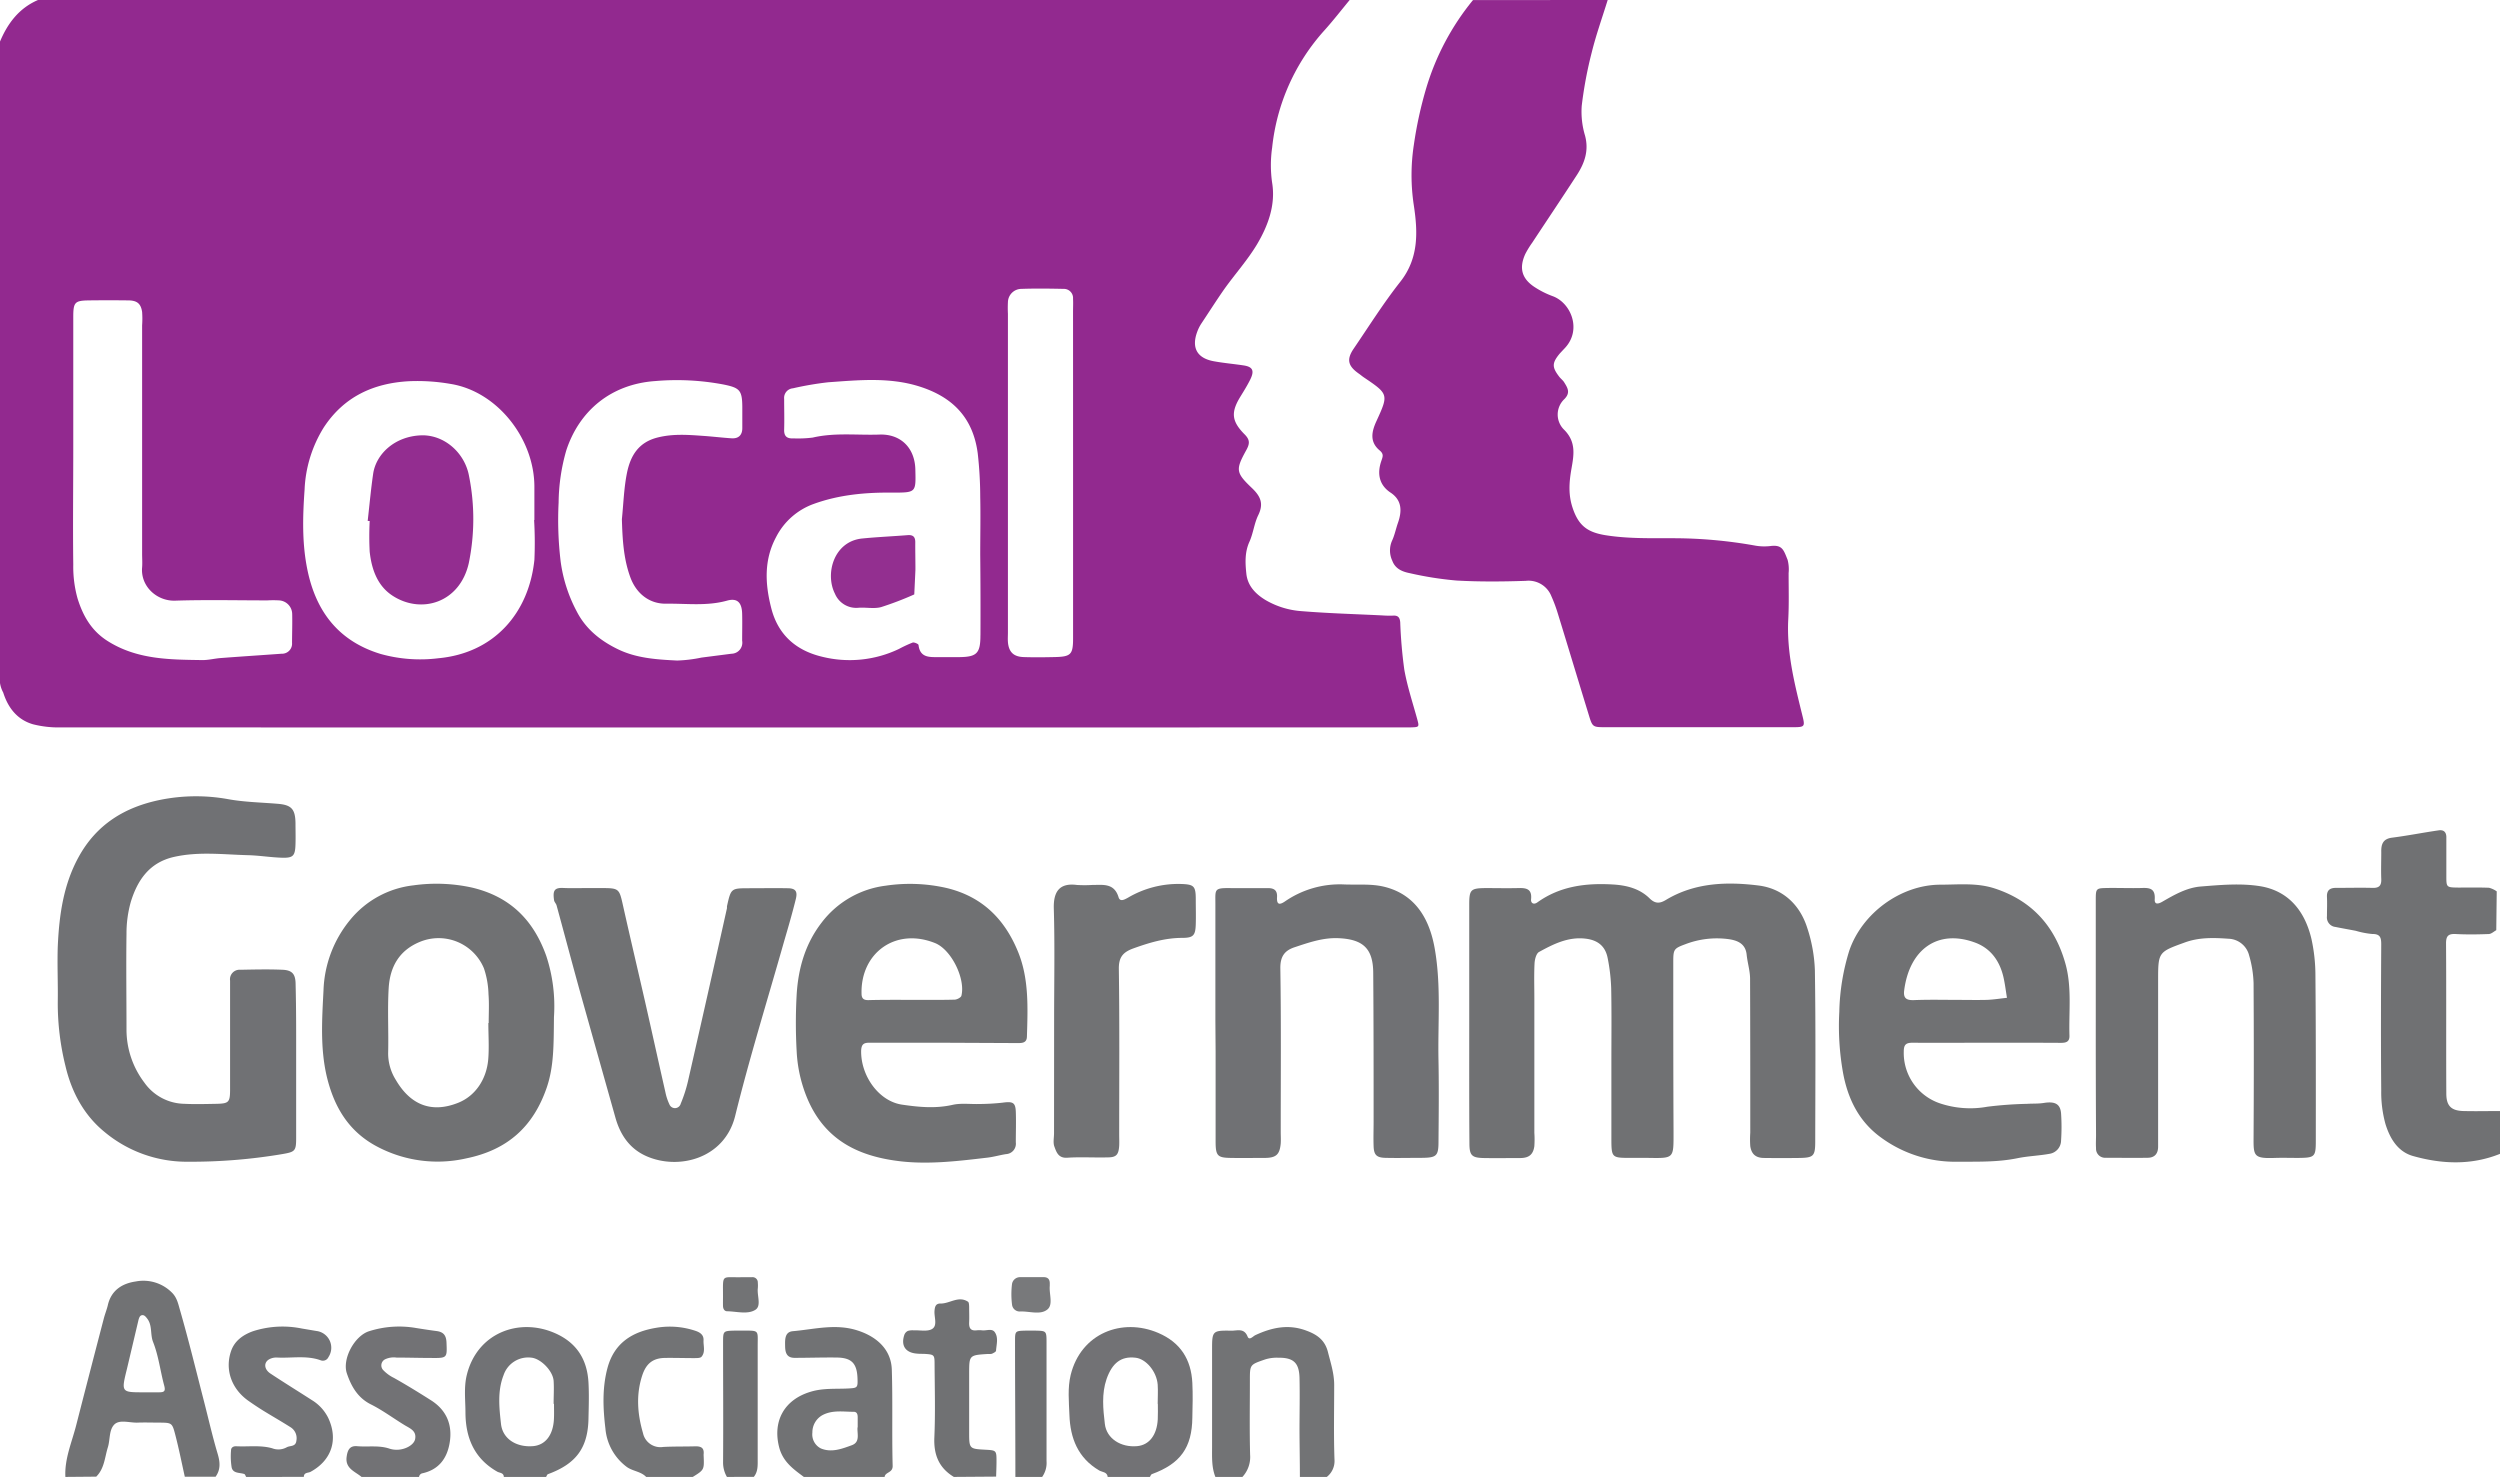 <svg id="Layer_1_copy_2" data-name="Layer 1 copy 2" xmlns="http://www.w3.org/2000/svg" viewBox="0 0 650 384"><defs><style>.cls-1{fill:#92298f}.cls-2{fill:#707173}.cls-3{fill:#707174}.cls-4{fill:#6f7072}.cls-5{fill:#717274}.cls-8{fill:#727375}.cls-9{fill:#727275}.cls-10{fill:#717275}</style></defs><g id="z7WAOR.tif"><path class="cls-1" d="M515.27 94.49c-1.4 4.52-3 9-4.13 13.55a105.44 105.44 0 0 0-2.62 13.96 21.57 21.57 0 0 0 .87 7.79c1 3.82-.08 7-2.07 10.11-3.85 5.93-7.79 11.8-11.68 17.7a23.37 23.37 0 0 0-1.8 2.94c-1.7 3.75-.87 6.53 2.66 8.74a22.65 22.65 0 0 0 4.38 2.18c4.81 1.69 7.72 8.68 3.32 13.46-.46.49-.94 1-1.37 1.46-2.06 2.49-2.09 3.54-.15 6.07.41.53 1 .95 1.31 1.5.87 1.41 1.66 2.65 0 4.32a5.51 5.51 0 0 0 0 8c3.14 3.19 2.47 6.6 1.85 10.14s-.83 6.8.34 10.22c1.54 4.53 3.81 6.23 8.43 7 5.77.93 11.54.78 17.32.8a120.85 120.85 0 0 1 21.65 1.91 13.62 13.62 0 0 0 4 .12c3.09-.39 3.43 1 4.47 3.59a9.8 9.8 0 0 1 .26 3.44c0 4 .12 8-.09 12-.46 8.7 1.69 17 3.73 25.28.63 2.55.5 2.79-2.22 2.79h-49c-3.37 0-3.41 0-4.4-3.26-2.68-8.73-5.31-17.48-8-26.21a37.59 37.59 0 0 0-1.7-4.58 6.38 6.38 0 0 0-6.65-4c-6 .2-12 .26-18-.08a87.94 87.94 0 0 1-12.1-1.9c-1.9-.38-3.8-1.06-4.61-3.24a6.27 6.27 0 0 1-.09-5.16c.69-1.46 1-3.1 1.54-4.64 1.09-3.07 1.1-5.93-1.9-7.92s-3.5-4.94-2.45-8.1c.4-1.2.79-1.88-.39-2.87-2.65-2.22-2.1-4.88-.82-7.65 3.18-6.94 3.14-7-3.33-11.37-.41-.28-.79-.61-1.2-.9-2.87-2-3.33-3.68-1.42-6.51 4-5.87 7.76-11.87 12.14-17.42 4.82-6.12 4.56-12.92 3.52-19.83a52 52 0 0 1 0-15.76 103.37 103.37 0 0 1 3.24-14.82 65.74 65.74 0 0 1 12.14-22.83z" transform="translate(-97.27 -94.49)"/><path class="cls-2" d="M747.27 394.49c-7.47 3-15.08 2.69-22.63.56-4-1.14-6-4.63-7.14-8.28a31.12 31.12 0 0 1-1.11-8.73c-.11-12.63-.07-25.26 0-37.89 0-1.72-.13-2.85-2.32-2.82a21.94 21.94 0 0 1-4.29-.83c-1.75-.34-3.52-.64-5.28-1a2.49 2.49 0 0 1-2.22-2.8c0-1.66.08-3.32 0-5s.7-2.37 2.35-2.36c3.16 0 6.32-.08 9.47 0 1.76.06 2.36-.6 2.3-2.29-.09-2.32 0-4.65 0-7-.05-2 .39-3.47 2.84-3.77 4-.51 8-1.31 12.08-1.9 1.44-.21 2.06.59 2 2v10c0 2.83.08 2.84 3.1 2.88 2.66 0 5.32-.06 8 .05a6 6 0 0 1 2 .94l-.12 10.09c-.65.35-1.29 1-2 1-2.82.11-5.66.15-8.49 0-1.91-.1-2.59.42-2.57 2.47.09 13 0 26 .07 39 0 3.24 1.3 4.47 4.48 4.55s6.33 0 9.49 0z" transform="translate(-97.27 -94.49)"/><path class="cls-1" d="M465.72 281.37c-1.17-4.24-2.56-8.44-3.33-12.76a122.45 122.45 0 0 1-1.06-12.29c-.09-1.2-.51-1.84-1.81-1.77a27.13 27.13 0 0 1-3-.06c-6.94-.34-13.9-.53-20.82-1.1a21.53 21.53 0 0 1-9.31-2.84c-2.7-1.61-4.74-3.76-5.07-6.9-.29-2.75-.44-5.56.8-8.3 1-2.21 1.24-4.78 2.31-6.95 1.46-3 .55-4.9-1.64-7-4.2-4-4.3-4.76-1.54-9.78.91-1.64 1.13-2.67-.37-4.18-3.5-3.52-3.59-5.84-1-10 .86-1.39 1.72-2.79 2.45-4.26 1.15-2.33.65-3.33-1.76-3.69-2.59-.39-5.22-.61-7.79-1.09-4.3-.81-5.76-3.52-4.23-7.65a10.56 10.56 0 0 1 1.11-2.2c2-3 3.94-6.06 6-9 2.78-3.88 6-7.47 8.45-11.56 2.86-4.83 4.85-10.22 3.92-15.95a32.09 32.09 0 0 1 0-9.18 53.84 53.84 0 0 1 13.61-30.5c2.28-2.54 4.38-5.25 6.56-7.89h-341c-5 2.13-8 6.15-10 11v166a7.67 7.67 0 0 0 .91 3.09c1.27 4 3.68 7.08 7.77 8.25a26.74 26.74 0 0 0 7.32.8q173.94.06 347.87 0h3c2.25-.06 2.23-.11 1.65-2.24zM173.2 261.6a2.62 2.62 0 0 1-2.73 2.86c-5.26.38-10.53.72-15.79 1.12-1.63.12-3.25.56-4.87.53-8.51-.12-17-.13-24.63-5-4.22-2.69-6.37-6.62-7.74-11a30.64 30.64 0 0 1-1.12-8.77c-.13-10.31 0-20.63 0-30.95v-33.45c0-3.93.4-4.3 4.2-4.35q5-.06 10 0c2.38 0 3.37.81 3.7 3a23.88 23.88 0 0 1 0 3.49v59.41c0 1.17.09 2.34 0 3.5-.45 4.92 3.81 8.83 8.59 8.67 8-.26 16-.07 24-.07a27.1 27.1 0 0 1 3 0 3.6 3.6 0 0 1 3.43 3.53c.06 2.48-.03 4.98-.04 7.48zm63-21.44c-1.45 13.67-10.4 24.14-25 25.48a38.17 38.17 0 0 1-15-1.13c-10.88-3.32-16.77-11-19-21.85-1.43-6.91-1.23-13.9-.74-20.82a33.17 33.17 0 0 1 5-16.23c5.25-8 12.91-11.48 22.07-12a50.18 50.18 0 0 1 10.83.69c12.24 1.93 21.93 14.35 21.85 26.91v8.5h-.07a101.91 101.91 0 0 1 .07 10.45zm51.26 24.3l-7.8 1a36.23 36.23 0 0 1-6.33.77c-5.23-.26-10.51-.58-15.34-2.91-4.54-2.19-8.38-5.22-10.76-9.84a38.53 38.53 0 0 1-4.19-13 90.54 90.54 0 0 1-.53-15.33 50.56 50.56 0 0 1 2-13.58c3.42-10.39 11.71-17.19 23.06-18a65.37 65.37 0 0 1 17.81.89c4.21.86 4.86 1.47 4.89 5.84v5.5c0 1.83-1 2.77-2.79 2.65-2.46-.16-4.92-.46-7.38-.63-3.93-.28-7.79-.58-11.77.4-5 1.22-7.07 4.68-8 9-.84 4-.95 8.17-1.37 12.26.15 5.17.41 10.25 2.21 15.14 1.54 4.19 4.94 6.9 9.29 6.83 5.27-.07 10.58.67 15.83-.79 2.67-.75 3.87.47 3.94 3.42.06 2.33 0 4.67 0 7a2.87 2.87 0 0 1-2.76 3.38zm64.72-4.76c0 4.64-.94 5.58-5.4 5.64h-5.49c-2.31 0-4.81.21-5.2-3.13 0-.29-1.12-.78-1.54-.65a33.68 33.68 0 0 0-3.56 1.66 29.69 29.69 0 0 1-20.06 2c-6.62-1.6-11.34-5.61-13.12-12.56-1.64-6.36-1.94-12.61 1.26-18.56a17.7 17.7 0 0 1 9.8-8.6c6.61-2.39 13.44-3 20.39-2.93 6.24 0 6.14 0 6-6-.13-5.71-3.88-9.29-9.35-9.09-5.78.2-11.58-.56-17.33.78a30.32 30.32 0 0 1-5 .21c-1.63.09-2.48-.47-2.43-2.26.08-2.66 0-5.32 0-8a2.5 2.5 0 0 1 2.28-2.76 82.66 82.66 0 0 1 9.18-1.57c7.9-.56 15.87-1.36 23.63 1.07 8.57 2.69 14 8 15.24 17.4a103.06 103.06 0 0 1 .65 11.34c.11 5 0 10 0 15 .07 7.02.09 14.01.06 21.01zm24.09-42.14v42.91c0 4.22-.57 4.77-4.85 4.86-2.66.06-5.32.09-8 0s-3.88-1.37-4.09-3.92c-.06-.83 0-1.67 0-2.5v-82.84a30 30 0 0 1 0-3 3.53 3.53 0 0 1 3.48-3.47c3.65-.13 7.32-.08 11 0a2.38 2.38 0 0 1 2.45 2.56c.06 1.16 0 2.33 0 3.49z" transform="translate(-97.27 -94.49)"/><path class="cls-2" d="M479.27 360.2v-30.49c0-3.93.38-4.27 4.23-4.32 2.84 0 5.67.07 8.5 0 2.11-.07 3.63.21 3.35 2.92-.1 1 .68 1.48 1.62.81 5.95-4.27 12.68-5.08 19.74-4.66 3.56.22 6.9 1.09 9.45 3.6 1.51 1.5 2.74 1.32 4.25.41 7.48-4.51 15.79-4.77 24-3.76 6.26.76 10.77 4.85 12.73 11a39.16 39.16 0 0 1 2 11.05c.23 14.83.12 29.66.09 44.49 0 3.86-.43 4.26-4.26 4.31q-4.5.06-9 0c-2.21 0-3.32-1-3.63-3.07a25.52 25.52 0 0 1 0-3.5c0-13.32 0-26.65-.05-40 0-2.1-.68-4.18-.89-6.28-.3-3-2.57-3.75-4.82-4.06a22.92 22.92 0 0 0-11.16 1.35c-3 1.11-3.1 1.34-3.1 4.73 0 14.66 0 29.33.07 44 0 7.07.23 6.92-6.77 6.81h-4.5c-4.83 0-4.88-.07-4.89-5.12v-19.49c0-6.5.08-13-.05-19.5a47.82 47.82 0 0 0-.91-7.8c-.59-3.13-2.57-4.72-5.76-5.09-4.51-.53-8.36 1.41-12.09 3.46-.73.4-1.12 1.93-1.17 3-.15 3-.05 6-.05 9v35a25.53 25.53 0 0 1 0 3.5c-.3 2.15-1.38 3.05-3.59 3.08-3.16 0-6.33.06-9.49 0s-3.79-.64-3.8-3.79c-.08-10.59-.05-21.09-.05-31.59z" transform="translate(-97.27 -94.49)"/><path class="cls-3" d="M174.27 370.42v20c0 3.34-.32 3.56-3.52 4.12a142.69 142.69 0 0 1-24.6 2 33.38 33.38 0 0 1-21.77-7.8c-5.31-4.35-8.52-10.37-10.09-17.09a67.52 67.52 0 0 1-2-16.59c.08-4.83-.16-9.67 0-14.49.36-8 1.42-15.94 5.39-23.2 4.69-8.58 12.08-13.08 21.42-14.95a46.88 46.88 0 0 1 17.63-.12c4.2.75 8.52.82 12.78 1.18 3.52.29 4.53 1.36 4.59 5 0 1.84.06 3.67 0 5.5-.09 3-.57 3.59-3.43 3.52s-5.9-.58-8.86-.66c-6.42-.16-12.84-1-19.26.44s-9.51 6-11.27 11.7a30.1 30.1 0 0 0-1.12 8.26c-.12 8.33 0 16.66 0 25a22.77 22.77 0 0 0 4.64 13.72 13 13 0 0 0 10.4 5.52c2.82.14 5.66.05 8.49 0 3-.08 3.38-.41 3.4-3.5v-25-3.5a2.49 2.49 0 0 1 2.69-2.85c3.66-.07 7.33-.16 11 0 2.54.13 3.34 1.19 3.35 3.82.17 6.64.14 13.3.14 19.97z" transform="translate(-97.27 -94.49)"/><path class="cls-2" d="M613.54 365.6c-6.33 0-12.66.06-19 0-1.75 0-2.28.53-2.29 2.26a13.82 13.82 0 0 0 9.49 13.53 24.79 24.79 0 0 0 12.23.85 100.46 100.46 0 0 1 10.33-.75c1.49-.1 3 0 4.46-.25 2.82-.43 4.21.29 4.39 2.77a52.6 52.6 0 0 1 0 7 3.54 3.54 0 0 1-3 3.47c-2.74.5-5.55.58-8.27 1.13-5.24 1.08-10.52.9-15.8.93a32.5 32.5 0 0 1-19.75-6.3c-5.86-4.24-8.68-10.25-9.89-16.93a69.28 69.28 0 0 1-.95-15.76 57.31 57.31 0 0 1 2.59-15.88c3.32-9.74 13.36-17.1 23.59-17.16 4.78 0 9.58-.56 14.29 1 9.67 3.2 15.59 9.82 18.31 19.49 1.74 6.19.86 12.51 1.06 18.78.05 1.66-1 1.86-2.29 1.85q-9.75-.05-19.5-.03zm-7.75-11.14c2.65 0 5.3.06 8 0 1.77-.06 3.53-.35 5.29-.54-.26-1.58-.46-3.18-.78-4.76-.88-4.45-3.2-8-7.49-9.59-9.66-3.59-17.1 1.68-18.46 12.48-.25 2.06.68 2.53 2.56 2.47 3.59-.15 7.23-.07 10.88-.06zM342.26 365.6h-19c-1.46 0-2 .45-2.09 2-.15 6.54 4.55 13.21 10.64 14.1 4.45.65 8.7 1.05 13.14.05 2.22-.5 4.64-.14 7-.22a58.8 58.8 0 0 0 5.94-.34c2.69-.37 3.39-.08 3.49 2.32.1 2.66 0 5.32 0 8a2.7 2.7 0 0 1-2.54 3.05c-1.61.25-3.19.72-4.8.91-7.4.87-14.87 1.79-22.27 1-12-1.31-21.68-6.13-25.85-19.86a36.23 36.23 0 0 1-1.51-8.65 131.34 131.34 0 0 1 0-15c.43-6.78 2.25-13.15 6.55-18.68a24.73 24.73 0 0 1 16.58-9.51 42.82 42.82 0 0 1 15.76.58c9.41 2.23 15.24 8.19 18.69 16.68 2.85 7 2.5 14.54 2.28 22-.05 1.68-1.31 1.66-2.5 1.66zM334 354.45c3.82 0 7.63.05 11.45-.05.62 0 1.66-.56 1.78-1 1.11-4.38-2.57-12-6.87-13.72-10.32-4.12-19.34 2.64-19.09 13.14 0 1.28.55 1.72 1.79 1.7 3.64-.1 7.28-.07 10.94-.07zM241.3 358.89c-.08 7.28 0 12.8-1.85 18.29-3.51 10.27-10.24 16.29-20.92 18.48a33.53 33.53 0 0 1-23.32-3.12c-7.38-3.93-11.13-10.38-13-18.25-1.71-7.37-1.21-14.87-.83-22.27a30.38 30.38 0 0 1 7-18.45 24.85 24.85 0 0 1 16.38-8.89 43.06 43.06 0 0 1 15.27.59c9.97 2.37 15.97 8.52 19.26 17.73a41.78 41.78 0 0 1 2.01 15.89zm-17.06 1.58h.09c0-2.49.15-5-.05-7.47a22.79 22.79 0 0 0-1.18-6.72 12.76 12.76 0 0 0-16.77-6.86c-5.38 2.26-7.66 6.56-8 11.92-.34 5.63 0 11.29-.14 16.94a13 13 0 0 0 2 7c3.68 6.29 9.07 8.79 16.22 5.93 4.47-1.79 7.35-6.11 7.8-11.27.26-3.14.03-6.32.03-9.47z" transform="translate(-97.27 -94.49)"/><path class="cls-3" d="M413.27 359.88V329.4c0-3.75-.41-4.08 4.18-4h9.5c1.65 0 2.45.63 2.35 2.36s.44 2.19 2 1.14a25.1 25.1 0 0 1 15.32-4.46c3.47.15 7.06-.21 10.38.57 9 2.12 12.12 9.51 13.28 16 1.74 9.73.79 19.53 1 29.3.13 7 .06 14 0 21 0 3.75-.51 4.18-4.37 4.22-3.17 0-6.34.08-9.5 0-2.23-.07-2.92-.77-3-3s0-4.33 0-6.49c0-12.83 0-25.65-.1-38.48 0-6.47-2.65-8.85-9-9.14-4.07-.18-7.75 1.13-11.47 2.36-2.61.87-3.73 2.44-3.68 5.53.22 14.16.1 28.32.1 42.48 0 1 .07 2 0 3-.26 2.85-1.16 3.71-4 3.76-3 0-6 .05-9 0-3.41-.05-3.91-.54-3.93-4.12v-23.48z" transform="translate(-97.27 -94.49)"/><path class="cls-4" d="M642.17 359.52v-31c0-3.06.07-3.1 3-3.15s6 .08 9 0c2.17-.09 3.49.25 3.33 2.92-.1 1.52 1 1.22 2 .63 3.12-1.8 6.36-3.66 10-3.94 5.09-.41 10.34-.88 15.33-.09 7.56 1.21 11.8 6.6 13.45 13.88a44.52 44.52 0 0 1 1 9.28c.13 14.32.11 28.64.1 43 0 4.26-.26 4.45-4.55 4.5-2 0-4-.06-6 0-5.67.21-5.66-.51-5.63-5.43q.12-20 0-40a28.79 28.79 0 0 0-1.16-7.23 5.72 5.72 0 0 0-5.4-4.33c-3.77-.27-7.56-.39-11.26.95-7 2.54-7 2.48-7 10.1v43c0 1.8-.87 2.86-2.64 2.9-3.66.07-7.33 0-11 0a2.35 2.35 0 0 1-2.5-2.5c-.08-1.16 0-2.33 0-3.49q-.08-15.01-.07-30z" transform="translate(-97.27 -94.49)"/><path class="cls-2" d="M249.71 325.39h4c4.5 0 4.56.16 5.51 4.39 1.88 8.42 3.87 16.82 5.79 25.24 1.77 7.79 3.48 15.59 5.25 23.38a13.9 13.9 0 0 0 1.06 3.23 1.55 1.55 0 0 0 2.94-.19 36.56 36.56 0 0 0 1.92-6q5.11-22.39 10.1-44.82v-.5c1.05-4.67 1.05-4.68 5.72-4.69 3.33 0 6.66-.06 10 0 2.09 0 2.69.77 2.18 2.82-.9 3.64-1.94 7.23-3 10.84-4.3 15.19-9 30.28-12.78 45.59-2.77 11.09-14.75 14.14-23.15 10.37-4.35-1.95-6.77-5.61-8-10.08q-4.51-16-9-32c-2.13-7.68-4.17-15.39-6.27-23.08-.13-.47-.58-.87-.65-1.33-.35-2.42 0-3.3 2.33-3.2 2.05.1 4.05.03 6.05.03z" transform="translate(-97.27 -94.49)"/><path class="cls-5" d="M371.34 359.73c0-9.66.2-19.32-.08-29-.13-4.45 1.49-6.74 6-6.15a33.18 33.18 0 0 0 4 0c2.77 0 5.7-.56 6.84 3.2.38 1.26 1.52.62 2.46.1a25.76 25.76 0 0 1 13.61-3.56c3.52.1 4 .48 4 4 0 2.17.07 4.33 0 6.49-.09 2.88-.61 3.52-3.49 3.53-4.51 0-8.68 1.27-12.86 2.78-2.66 1-3.7 2.32-3.65 5.35.2 14.31.09 28.63.09 42.94 0 1 .05 2 0 3-.16 2.29-.72 3-3 3-3.5.1-7-.15-10.48.09-2.34.16-2.84-1.46-3.37-2.9-.38-1-.09-2.31-.09-3.47z" transform="translate(-97.27 -94.49)"/><path d="M335.28 241.64v1c-.09 2.13-.2 4.27-.3 6.4a83.66 83.66 0 0 1-8.63 3.3c-1.86.5-4 0-6 .18a6 6 0 0 1-6-3.68c-2.62-5.16-.3-13.6 7.09-14.34 3.92-.39 7.87-.56 11.8-.87 1.55-.13 2.05.57 2 2-.01 2.01.03 4.01.04 6.01z" transform="translate(-97.27 -94.49)" fill="#932f90"/><path d="M192.87 229.93c.46-4.09.83-8.19 1.42-12.25.75-5.15 5.62-9.74 12.44-10 6-.22 11.39 4.5 12.49 10.59a56.8 56.8 0 0 1-.06 22.61c-2.32 10.35-12.37 13.38-19.86 8.47-3.92-2.57-5.42-6.89-5.91-11.4a76 76 0 0 1 0-8z" transform="translate(-97.27 -94.49)" fill="#932d90"/></g><path class="cls-5" d="M114.27 478.49c-.24-4.7 1.66-8.95 2.79-13.36q3.59-14 7.22-27.9c.29-1.1.72-2.17 1-3.28.85-3.95 3.72-5.77 7.31-6.28a10.45 10.45 0 0 1 9.48 3c1.27 1.31 1.57 3 2 4.44 2.25 7.82 4.18 15.74 6.21 23.62 1.18 4.57 2.22 9.19 3.57 13.71.65 2.18.83 4.11-.53 6h-8c-.81-3.64-1.54-7.31-2.48-10.92-.81-3.14-.91-3.12-4.24-3.15-1.82 0-3.65-.07-5.48 0-2.11.1-4.81-.92-6.18.55s-1 3.95-1.65 5.95c-.79 2.59-.89 5.47-3 7.55zm20.41-22h4c1.36 0 1.67-.36 1.27-1.8-1-3.73-1.45-7.67-2.86-11.24-.81-2-.16-4.31-1.52-6.09-.28-.38-.67-.86-1.07-.92-.75-.1-1 .47-1.21 1.2-1 4.24-2 8.48-3 12.71-1.52 6.15-1.52 6.15 4.39 6.14z" transform="translate(-97.27 -94.49)"/><path class="cls-8" d="M413.27 478.49c-1-2.52-.86-5.15-.86-7.78v-25.42c0-4.79.12-4.91 5.09-4.82 1.49 0 3.24-.73 4.14 1.52.45 1.12 1.38-.05 2-.35 4.28-2 8.63-2.94 13.27-1.19 2.73 1 4.82 2.4 5.62 5.55.72 2.85 1.64 5.63 1.63 8.61 0 6.48-.15 13 .08 19.43a5.24 5.24 0 0 1-2 4.45h-7c0-4-.08-7.95-.1-11.92 0-4.64.11-9.28 0-13.91-.12-3.9-1.63-5.2-5.51-5.16a10.16 10.16 0 0 0-3.39.43c-4 1.39-4 1.3-4 5.43 0 6.46-.11 12.93.06 19.38a7.62 7.62 0 0 1-2 5.75z" transform="translate(-97.27 -94.49)"/><path class="cls-5" d="M306.27 478.49c-2.81-2.09-5.53-4-6.47-7.91-1.65-6.78 1.51-12.24 8.25-14.24 3.3-1 6.54-.67 9.81-.85 2.35-.12 2.45-.22 2.36-2.61-.13-3.9-1.53-5.38-5.36-5.43-3.66-.05-7.32.08-11 .08-2 0-2.43-1.29-2.46-3s-.13-3.74 2-3.93c5.52-.48 11-2 16.63-.25 5.18 1.6 8.94 5 9.11 10.24.26 8.32 0 16.65.22 25 .06 1.9-1.94 1.58-2.09 2.9zm14-12.89v-2.64c0-.83-.25-1.39-1-1.4-2.77 0-5.6-.53-8.23.9a5.11 5.11 0 0 0-2.55 4.5 4.07 4.07 0 0 0 2.2 4.12c2.76 1.16 5.5.1 8.07-.84 2.24-.83 1.31-3.07 1.47-4.64z" transform="translate(-97.27 -94.49)"/><path class="cls-9" d="M385.27 478.49c-.12-1.31-1.44-1.24-2.19-1.67-5.56-3.26-7.55-8.41-7.76-14.45-.13-3.47-.5-7 .33-10.41 2.67-10.83 13.37-14.95 22.79-10.9 5.76 2.47 8.54 6.89 8.84 13 .15 3 .07 6 0 9-.08 7.8-3.1 12-10.54 14.71-.23.09-.34.5-.51.76zm13-19c0-1.65.11-3.32 0-5-.27-3.43-3.06-6.73-5.81-7-3.7-.42-6 1.37-7.47 5.51-1.34 3.87-.91 7.87-.46 11.71s4.21 6.16 8.38 5.78c3.16-.28 5.17-2.89 5.38-7 .07-1.32.02-2.65.02-3.97z" transform="translate(-97.27 -94.49)"/><path class="cls-10" d="M228.27 478.49c-.05-1.14-1.13-1-1.77-1.4-5.9-3.38-8.15-8.72-8.21-15.21 0-3.3-.45-6.68.35-9.91 2.68-10.9 13.47-14.93 22.79-10.92 5.76 2.47 8.54 6.9 8.85 13 .16 3 .07 6 0 9-.08 7.79-3.12 12-10.54 14.72-.23.09-.34.5-.51.76zm13-19h-.06c0-2 .13-4 0-6-.21-2.6-3.31-5.72-5.72-6a6.74 6.74 0 0 0-7.29 4.54c-1.63 4.16-1.13 8.51-.67 12.69.45 4 4.17 6.14 8.39 5.76 3.16-.29 5.16-2.88 5.37-7 .07-1.33.02-2.66.02-3.99zM161.27 478.49c-.16-.26-.27-.69-.5-.76-1.2-.4-2.91-.1-3.27-1.71a18.16 18.16 0 0 1-.16-4.43c0-.77.63-1.11 1.36-1.07 3.12.16 6.32-.34 9.36.53a4.46 4.46 0 0 0 3.75-.26c.92-.51 2.37-.07 2.53-1.78a3.35 3.35 0 0 0-1.51-3.43c-2.35-1.49-4.76-2.87-7.12-4.32a84.57 84.57 0 0 1-3.7-2.45c-4.5-3.09-6.34-8.14-4.66-13.05.93-2.72 3.19-4.25 5.69-5.15a25 25 0 0 1 12.68-.71l3.85.65a4.39 4.39 0 0 1 3.1 6.78 1.59 1.59 0 0 1-2.07.82c-3.68-1.31-7.53-.5-11.31-.7a3.89 3.89 0 0 0-1.9.39c-1.59.79-1.54 2.62.19 3.77 3.54 2.35 7.17 4.58 10.75 6.89a11.25 11.25 0 0 1 4.28 4.65c2.64 5.61.92 11-4.57 14-.63.35-1.77.12-1.77 1.33z" transform="translate(-97.27 -94.49)"/><path class="cls-9" d="M191.27 478.49c-1.71-1.44-4.31-2.18-3.87-5.26.23-1.67.76-2.9 2.71-2.73 2.79.25 5.63-.29 8.37.62a6 6 0 0 0 1.93.31c2.27 0 4.54-1.3 4.8-2.81.39-2.12-1.33-2.74-2.74-3.59-2.94-1.79-5.73-3.88-8.79-5.41-3.43-1.72-5.09-4.72-6.21-8-1.3-3.75 1.93-9.76 5.72-11a25.7 25.7 0 0 1 12.24-.85c1.76.28 3.54.56 5.33.79s2.53 1.1 2.6 3c.17 4 .2 4.05-4 4-3 0-6-.1-9-.1a5.29 5.29 0 0 0-2.9.42 1.77 1.77 0 0 0-.52 2.87 9.79 9.79 0 0 0 2.76 2c3.28 1.84 6.49 3.82 9.67 5.84 4.07 2.6 5.6 6.46 4.8 11.1-.68 4-2.82 6.89-7 7.84a1.1 1.1 0 0 0-.95 1z" transform="translate(-97.27 -94.49)"/><path class="cls-8" d="M265.27 478.49c-1.37-1.43-3.44-1.47-5-2.57a13.87 13.87 0 0 1-5.59-10c-.62-5.17-.87-10.45.52-15.7 1.78-6.68 6.6-9.51 12.73-10.51a20.91 20.91 0 0 1 10.26.83c1.22.43 2.08 1.11 2 2.45s.56 3-.53 4.26c-.33.37-1.21.34-1.85.35-2.49 0-5-.08-7.47-.05-3.24 0-5.06 1.39-6.1 4.59-1.63 5-1.24 10 .22 15a4.62 4.62 0 0 0 5.22 3.56c2.82-.16 5.65-.08 8.47-.17 1.43 0 2.21.44 2.07 2a2.78 2.78 0 0 0 0 .5c.15 3.62.15 3.62-2.94 5.53z" transform="translate(-97.27 -94.49)"/><path class="cls-2" d="M345.27 478.49c-3.86-2.34-5.26-5.73-5.07-10.25.28-6.31.1-12.64.06-19 0-2.57-.08-2.58-2.8-2.75-.66 0-1.33 0-2-.08-2.81-.29-4-2.11-3.05-4.89a1.8 1.8 0 0 1 .93-1 4.22 4.22 0 0 1 1.48-.14c1.63-.08 3.61.39 4.82-.37 1.43-.9.49-3.05.6-4.65.08-1.13.3-2 1.63-1.95 2.38 0 4.62-2.08 7.07-.48.28.18.29.89.31 1.35 0 1.33.06 2.67 0 4s.25 2.28 1.89 2.1a6.84 6.84 0 0 1 1.5 0c1.11.13 2.55-.57 3.27.47 1 1.42.44 3.2.33 4.81 0 .3-.67.62-1.08.81a3.2 3.2 0 0 1-1 .05c-4.9.31-4.9.31-4.91 5.08v15.47c0 4.07.11 4.13 4.11 4.34 2.94.16 3 .16 3 3 0 1.33-.06 2.66-.1 4z" transform="translate(-97.27 -94.49)"/><path class="cls-4" d="M286.27 478.49a7.44 7.44 0 0 1-1-3.69c.08-10.45 0-20.9 0-31.35 0-2.92.07-2.92 3-3h2c4.5 0 4-.19 4 4v29.36c0 1.64.11 3.28-1 4.66zM361.27 478.49c0-11.78-.09-23.56-.09-35.34 0-2.62.07-2.63 2.8-2.7h2.49c2.84.07 2.9.07 2.9 3.07v30.87a6.29 6.29 0 0 1-1.14 4.1z" transform="translate(-97.27 -94.49)"/><path d="M366 426.55h2.47c1.25-.05 1.79.56 1.74 1.78v.49c-.2 2.09.93 4.83-.59 6.11-1.84 1.55-4.73.43-7.16.55a2 2 0 0 1-2.06-1.79 21.68 21.68 0 0 1 0-5.4 2.11 2.11 0 0 1 2.12-1.74h3.46z" transform="translate(-97.27 -94.49)" fill="#78797b"/><path class="cls-8" d="M289.87 426.57h2.86a1.36 1.36 0 0 1 1.57 1.43 8.14 8.14 0 0 1 0 1.48c-.22 1.92 1 4.59-.68 5.59-2 1.23-4.81.39-7.27.35-.75 0-1.08-.65-1.1-1.36s0-1.66 0-2.49c.01-5.89-.49-4.91 4.62-5z" transform="translate(-97.27 -94.49)"/></svg>